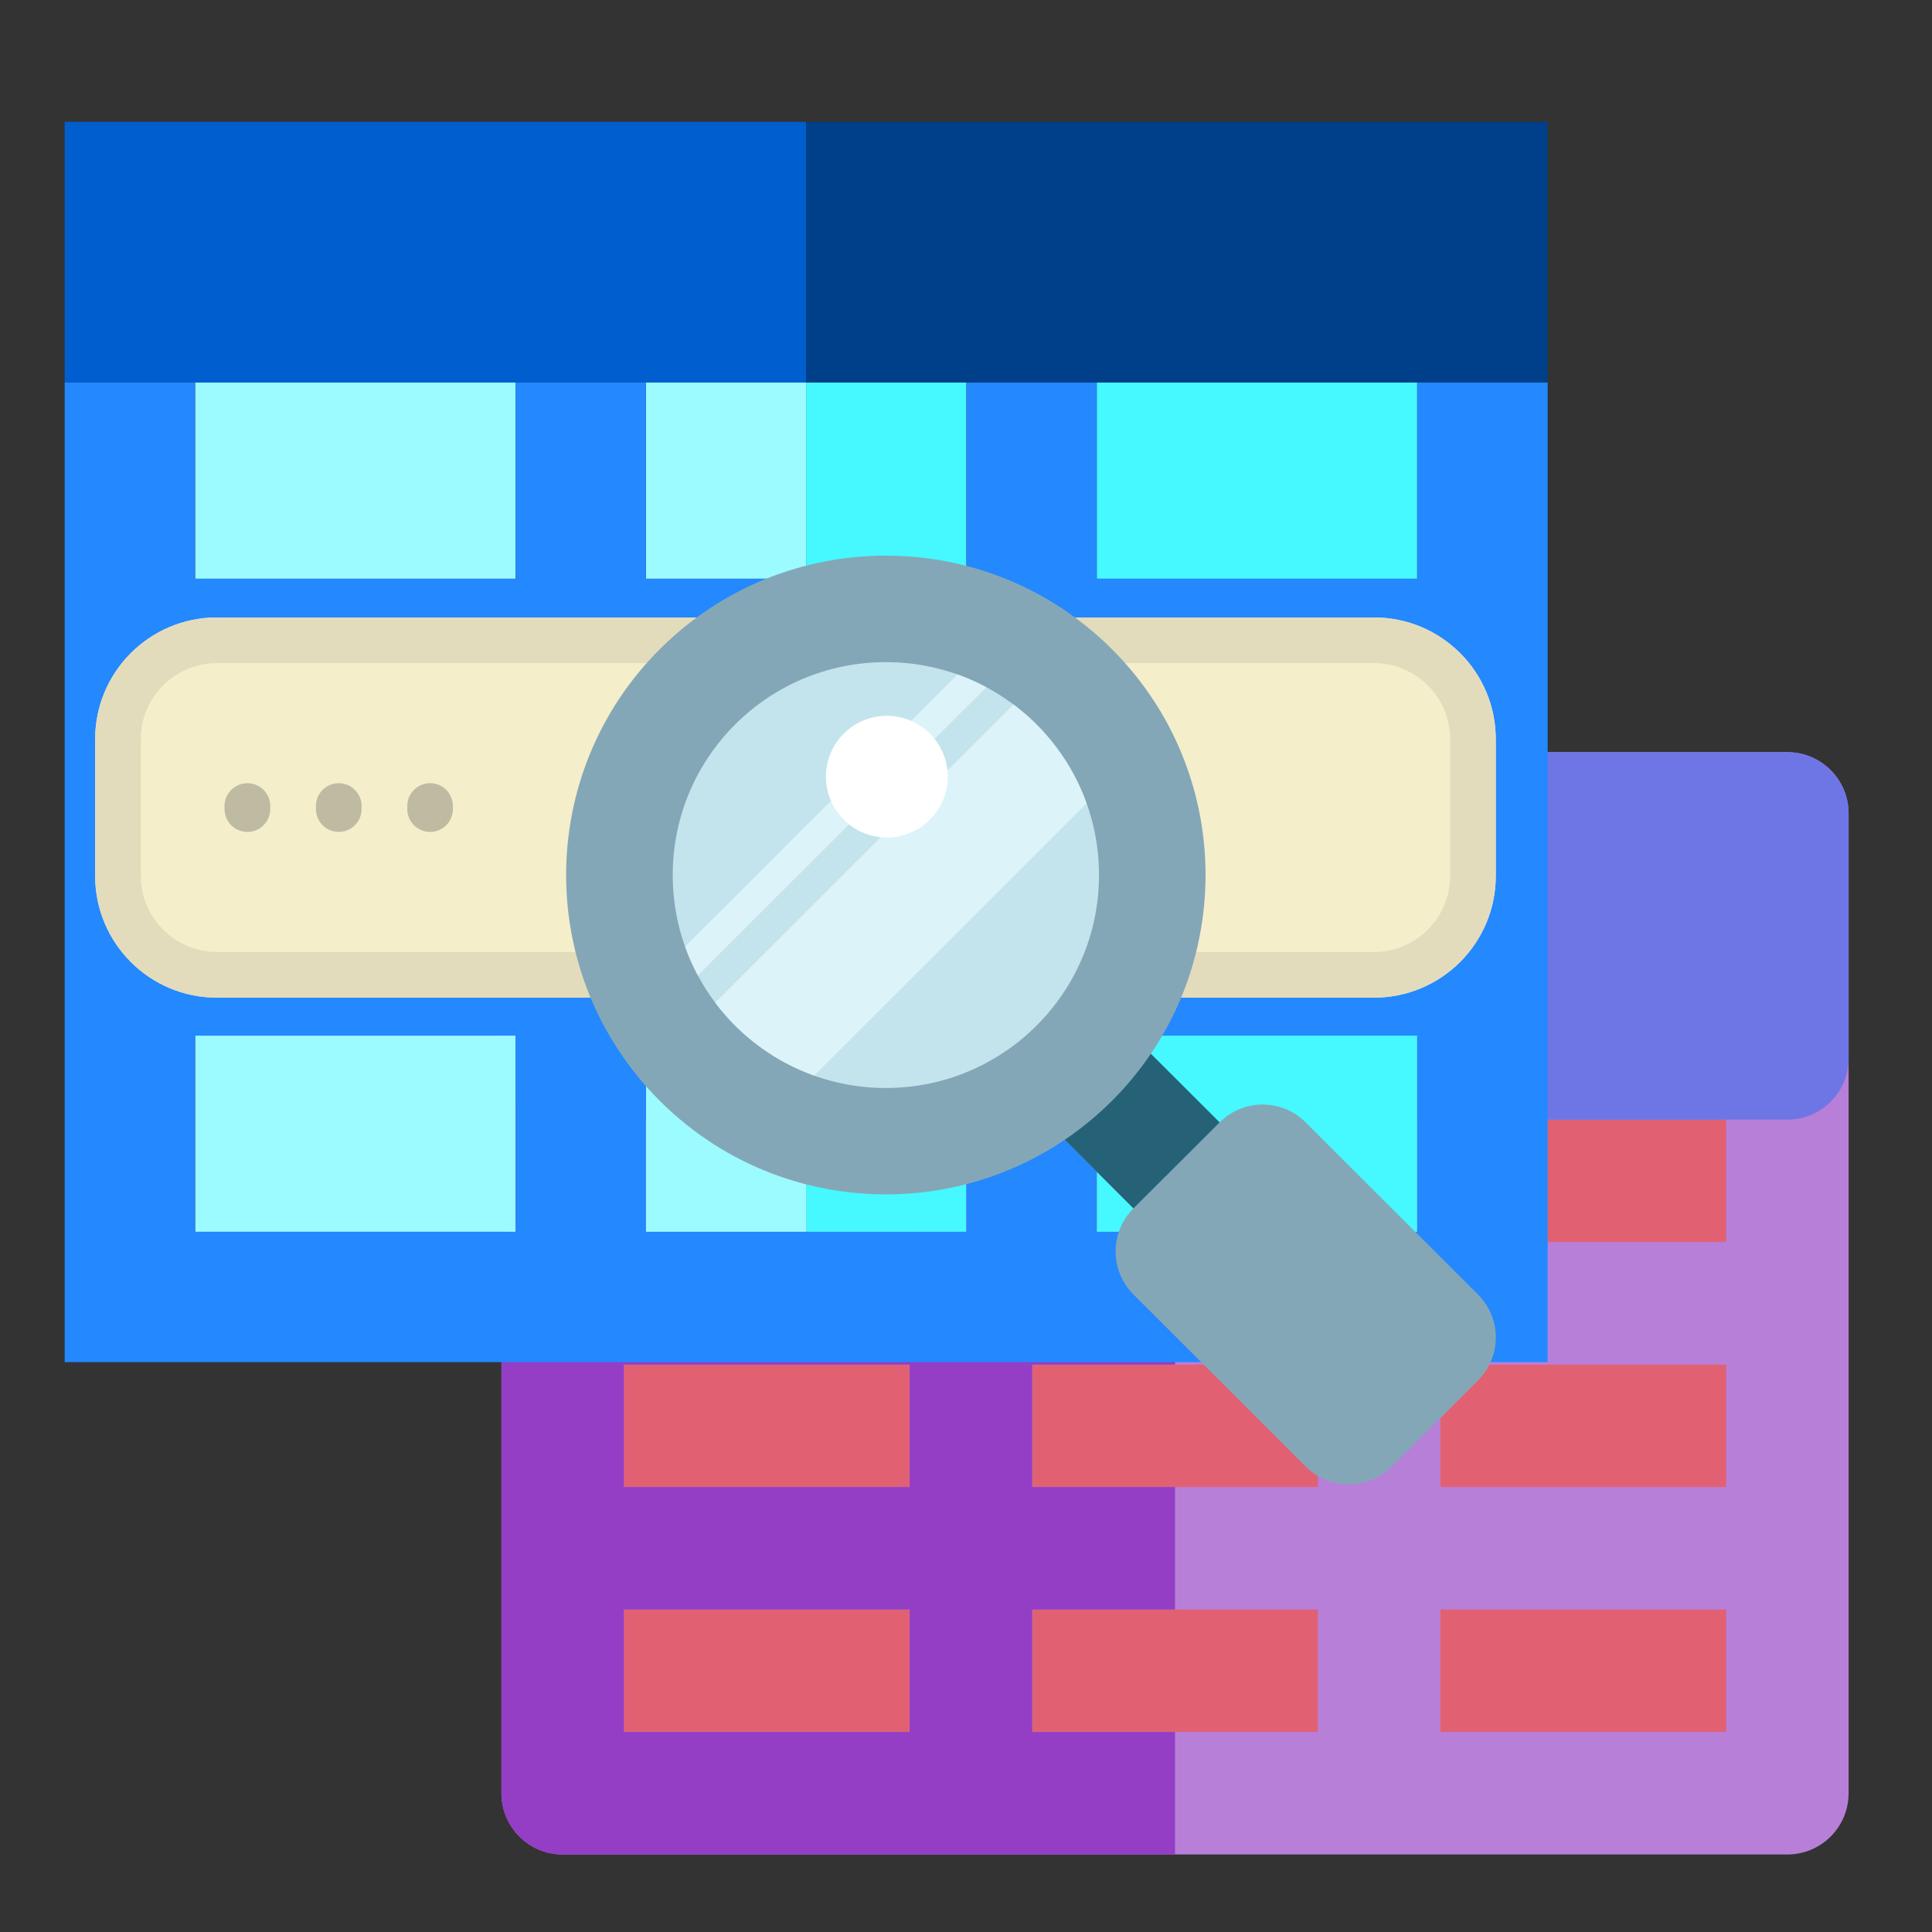 <?xml version="1.0" encoding="UTF-8"?>
<!DOCTYPE svg PUBLIC "-//W3C//DTD SVG 1.1//EN" "http://www.w3.org/Graphics/SVG/1.1/DTD/svg11.dtd">
<svg version="1.2" width="180.7mm" height="180.7mm" viewBox="0 0 18070 18070" preserveAspectRatio="xMidYMid" fill-rule="evenodd" stroke-width="28.222" stroke-linejoin="round" xmlns="http://www.w3.org/2000/svg" xmlns:ooo="http://xml.openoffice.org/svg/export" xmlns:xlink="http://www.w3.org/1999/xlink" xmlns:presentation="http://sun.com/xmlns/staroffice/presentation" xmlns:smil="http://www.w3.org/2001/SMIL20/" xmlns:anim="urn:oasis:names:tc:opendocument:xmlns:animation:1.0" xml:space="preserve">
 <rect x="0" y="0" width="18070" height="18070" fill="#333333" stroke="none"/>
 <defs class="ClipPathGroup">
  <clipPath id="presentation_clip_path" clipPathUnits="userSpaceOnUse">
   <rect x="0" y="0" width="18070" height="18070"/>
  </clipPath>
  <clipPath id="presentation_clip_path_shrink" clipPathUnits="userSpaceOnUse">
   <rect x="18" y="18" width="18034" height="18034"/>
  </clipPath>
 </defs>
 <defs class="TextShapeIndex">
  <g ooo:slide="id1" ooo:id-list="id3 id4 id5 id6"/>
 </defs>
 <defs class="EmbeddedBulletChars">
  <g id="bullet-char-template-57356" transform="scale(0,-0)">
   <path d="M 580,1141 L 1163,571 580,0 -4,571 580,1141 Z"/>
  </g>
  <g id="bullet-char-template-57354" transform="scale(0,-0)">
   <path d="M 8,1128 L 1137,1128 1137,0 8,0 8,1128 Z"/>
  </g>
  <g id="bullet-char-template-10146" transform="scale(0,-0)">
   <path d="M 174,0 L 602,739 174,1481 1456,739 174,0 Z M 1358,739 L 309,1346 659,739 1358,739 Z"/>
  </g>
  <g id="bullet-char-template-10132" transform="scale(0,-0)">
   <path d="M 2015,739 L 1276,0 717,0 1260,543 174,543 174,936 1260,936 717,1481 1274,1481 2015,739 Z"/>
  </g>
  <g id="bullet-char-template-10007" transform="scale(0,-0)">
   <path d="M 0,-2 C -7,14 -16,27 -25,37 L 356,567 C 262,823 215,952 215,954 215,979 228,992 255,992 264,992 276,990 289,987 310,991 331,999 354,1012 L 381,999 492,748 772,1049 836,1024 860,1049 C 881,1039 901,1025 922,1006 886,937 835,863 770,784 769,783 710,716 594,584 L 774,223 C 774,196 753,168 711,139 L 727,119 C 717,90 699,76 672,76 641,76 570,178 457,381 L 164,-76 C 142,-110 111,-127 72,-127 30,-127 9,-110 8,-76 1,-67 -2,-52 -2,-32 -2,-23 -1,-13 0,-2 Z"/>
  </g>
  <g id="bullet-char-template-10004" transform="scale(0,-0)">
   <path d="M 285,-33 C 182,-33 111,30 74,156 52,228 41,333 41,471 41,549 55,616 82,672 116,743 169,778 240,778 293,778 328,747 346,684 L 369,508 C 377,444 397,411 428,410 L 1163,1116 C 1174,1127 1196,1133 1229,1133 1271,1133 1292,1118 1292,1087 L 1292,965 C 1292,929 1282,901 1262,881 L 442,47 C 390,-6 338,-33 285,-33 Z"/>
  </g>
  <g id="bullet-char-template-9679" transform="scale(0,-0)">
   <path d="M 813,0 C 632,0 489,54 383,161 276,268 223,411 223,592 223,773 276,916 383,1023 489,1130 632,1184 813,1184 992,1184 1136,1130 1245,1023 1353,916 1407,772 1407,592 1407,412 1353,268 1245,161 1136,54 992,0 813,0 Z"/>
  </g>
  <g id="bullet-char-template-8226" transform="scale(0,-0)">
   <path d="M 346,457 C 273,457 209,483 155,535 101,586 74,649 74,723 74,796 101,859 155,911 209,963 273,989 346,989 419,989 480,963 531,910 582,859 608,796 608,723 608,648 583,586 532,535 482,483 420,457 346,457 Z"/>
  </g>
  <g id="bullet-char-template-8211" transform="scale(0,-0)">
   <path d="M -4,459 L 1135,459 1135,606 -4,606 -4,459 Z"/>
  </g>
  <g id="bullet-char-template-61548" transform="scale(0,-0)">
   <path d="M 173,740 C 173,903 231,1043 346,1159 462,1274 601,1332 765,1332 928,1332 1067,1274 1183,1159 1299,1043 1357,903 1357,740 1357,577 1299,437 1183,322 1067,206 928,148 765,148 601,148 462,206 346,322 231,437 173,577 173,740 Z"/>
  </g>
 </defs>
 <defs class="TextEmbeddedBitmaps"/>
 <g>
  <g id="id2" class="Master_Slide">
   <g id="bg-id2" class="Background"/>
   <g id="bo-id2" class="BackgroundObjects"/>
  </g>
 </g>
 <g class="SlideGroup">
  <g>
   <g id="container-id1">
    <g id="id1" class="Slide" clip-path="url(#presentation_clip_path)">
     <g class="Page">
      <g class="com.sun.star.drawing.CustomShape">
       <g id="id3">
        <rect class="BoundingBox" stroke="none" fill="none" x="5490" y="9690" width="11101" height="6601"/>
        <path fill="rgb(225,97,115)" stroke="none" d="M 11040,16290 L 5490,16290 5490,9690 16590,9690 16590,16290 11040,16290 Z"/>
       </g>
      </g>
      <g class="Graphic">
       <g id="id4">
        <rect class="BoundingBox" stroke="none" fill="none" x="4690" y="5890" width="12601" height="12601"/>
        <defs>
         <clipPath id="clip_path_1" clipPathUnits="userSpaceOnUse">
          <path d="M 4690,5890 L 17290,5890 17290,18490 4690,18490 4690,5890 Z"/>
         </clipPath>
        </defs>
        <g clip-path="url(#clip_path_1)">
         <path fill="rgb(184,127,217)" stroke="none" d="M 16717,7035 L 5263,7035 C 4946,7035 4690,7292 4690,7608 L 4690,9899 4690,12190 4690,14481 4690,16772 C 4690,17088 4946,17345 5263,17345 L 9081,17345 12899,17345 16717,17345 C 17034,17345 17290,17088 17290,16772 L 17290,14481 17290,12190 17290,9899 17290,7608 C 17290,7292 17034,7035 16717,7035 Z M 5835,16199 L 5835,15054 8508,15054 8508,16199 5835,16199 Z M 5835,13908 L 5835,12763 8508,12763 8508,13908 5835,13908 Z M 5835,11617 L 5835,10472 8508,10472 8508,11617 5835,11617 Z M 12326,16199 L 9654,16199 9654,15054 12326,15054 12326,16199 Z M 12326,13908 L 9654,13908 9654,12763 12326,12763 12326,13908 Z M 12326,11617 L 9654,11617 9654,10472 12326,10472 12326,11617 Z M 13472,16199 L 13472,15054 16145,15054 16145,16199 13472,16199 Z M 13472,13908 L 13472,12763 16145,12763 16145,13908 13472,13908 Z M 13472,11617 L 13472,10472 16145,10472 16145,11617 13472,11617 Z"/>
         <path fill="rgb(110,118,229)" stroke="none" d="M 16717,7035 L 5263,7035 C 4946,7035 4690,7292 4690,7608 L 4690,9899 C 4690,10215 4946,10472 5263,10472 L 5835,10472 8508,10472 9654,10472 12326,10472 13472,10472 16145,10472 16717,10472 C 17034,10472 17290,10215 17290,9899 L 17290,7608 C 17290,7292 17034,7035 16717,7035 L 16717,7035 Z"/>
         <path fill="rgb(66,78,222)" stroke="none" d="M 5263,7035 C 4946,7035 4690,7292 4690,7608 L 4690,9899 C 4690,10215 4946,10472 5263,10472 L 5835,10472 8508,10472 9654,10472 10990,10472 10990,7035 5263,7035 5263,7035 Z"/>
         <path fill="rgb(147,62,197)" stroke="none" d="M 9654,16199 L 9654,15054 10990,15054 10990,13908 9654,13908 9654,12763 10990,12763 10990,11617 9654,11617 9654,10472 8508,10472 8508,11617 5835,11617 5835,10472 5263,10472 C 4946,10472 4690,10215 4690,9899 L 4690,12190 4690,14481 4690,16772 C 4690,17088 4946,17345 5263,17345 L 9081,17345 10990,17345 10990,16199 9654,16199 9654,16199 Z M 5835,16199 L 5835,15054 8508,15054 8508,16199 5835,16199 Z M 5835,13908 L 5835,12763 8508,12763 8508,13908 5835,13908 Z"/>
        </g>
       </g>
      </g>
      <g class="Graphic">
       <g id="id5">
        <rect class="BoundingBox" stroke="none" fill="none" x="590" y="-10" width="13901" height="13901"/>
        <path fill="rgb(155,251,255)" stroke="none" d="M 3323,11521 L 1825,11521 1825,9686 4822,9686 4822,11521 3323,11521 Z"/>
        <path fill="rgb(155,251,255)" stroke="none" d="M 6791,5413 L 6041,5413 6041,3578 7540,3578 7540,5413 6791,5413 Z"/>
        <path fill="rgb(155,251,255)" stroke="none" d="M 6791,11521 L 6041,11521 6041,9686 7540,9686 7540,11521 6791,11521 Z"/>
        <path fill="rgb(155,251,255)" stroke="none" d="M 3323,5413 L 1825,5413 1825,3578 4822,3578 4822,5413 3323,5413 Z"/>
        <path fill="rgb(155,251,255)" stroke="none" d="M 3323,8467 L 1825,8467 1825,6632 4822,6632 4822,8467 3323,8467 Z"/>
        <path fill="rgb(155,251,255)" stroke="none" d="M 6791,8467 L 6041,8467 6041,6632 7540,6632 7540,8467 6791,8467 Z"/>
        <path fill="rgb(70,248,255)" stroke="none" d="M 11757,8467 L 10258,8467 10258,6632 13255,6632 13255,8467 11757,8467 Z"/>
        <path fill="rgb(70,248,255)" stroke="none" d="M 8289,5413 L 7540,5413 7540,3578 9039,3578 9039,5413 8289,5413 Z"/>
        <path fill="rgb(70,248,255)" stroke="none" d="M 11757,5413 L 10258,5413 10258,3578 13255,3578 13255,5413 11757,5413 Z"/>
        <path fill="rgb(70,248,255)" stroke="none" d="M 11757,11521 L 10258,11521 10258,9686 13255,9686 13255,11521 11757,11521 Z"/>
        <path fill="rgb(70,248,255)" stroke="none" d="M 8289,8467 L 7540,8467 7540,6632 9039,6632 9039,8467 8289,8467 Z"/>
        <path fill="rgb(70,248,255)" stroke="none" d="M 8289,11521 L 7540,11521 7540,9686 9039,9686 9039,11521 8289,11521 Z"/>
        <path fill="rgb(36,136,255)" stroke="none" d="M 13255,5413 L 10258,5413 10258,3578 9039,3578 9039,5413 6041,5413 6041,3578 4822,3578 4822,5413 1825,5413 1825,3578 605,3578 605,12740 14475,12740 14475,3578 13255,3578 13255,5413 Z M 1825,9686 L 4822,9686 4822,11521 1825,11521 1825,9686 Z M 9039,9686 L 9039,11521 6041,11521 6041,9686 9039,9686 Z M 13255,9686 L 13255,11521 10258,11521 10258,9686 13255,9686 Z M 13255,8467 L 10258,8467 10258,6632 13255,6632 13255,8467 Z M 9039,8467 L 6041,8467 6041,6632 9039,6632 9039,8467 Z M 4822,8467 L 1825,8467 1825,6632 4822,6632 4822,8467 Z"/>
        <path fill="rgb(0,94,206)" stroke="none" d="M 4073,3578 L 605,3578 605,1140 7540,1140 7540,3578 4073,3578 Z"/>
        <path fill="rgb(0,63,138)" stroke="none" d="M 11007,3578 L 7540,3578 7540,1140 14475,1140 14475,3578 11007,3578 Z"/>
       </g>
      </g>
      <g class="Graphic">
       <g id="id6">
        <rect class="BoundingBox" stroke="none" fill="none" x="890" y="2990" width="13101" height="13101"/>
        <defs>
         <clipPath id="clip_path_2" clipPathUnits="userSpaceOnUse">
          <path d="M 890,2990 L 13990,2990 13990,16090 890,16090 890,2990 Z"/>
         </clipPath>
        </defs>
        <g clip-path="url(#clip_path_2)">
         <path fill="rgb(244,238,203)" stroke="none" d="M 12851,9331 L 2029,9331 C 1400,9331 890,8821 890,8192 L 890,6914 C 890,6285 1400,5775 2029,5775 L 12851,5775 C 13480,5775 13990,6285 13990,6914 L 13990,8192 C 13990,8821 13480,9331 12851,9331 L 12851,9331 Z"/>
         <path fill="rgb(226,220,188)" stroke="none" d="M 12851,5775 L 2029,5775 C 1400,5775 890,6284 890,6913 L 890,8193 C 890,8822 1400,9331 2029,9331 L 12851,9331 C 13480,9331 13990,8822 13990,8193 L 13990,6913 C 13990,6284 13480,5775 12851,5775 L 12851,5775 Z M 13563,8193 C 13563,8585 13243,8904 12851,8904 L 2029,8904 C 1637,8904 1317,8585 1317,8193 L 1317,6913 C 1317,6521 1637,6202 2029,6202 L 12851,6202 C 13243,6202 13563,6521 13563,6913 L 13563,8193 13563,8193 Z"/>
         <path fill="rgb(191,187,163)" stroke="none" d="M 2528,7539 L 2528,7567 C 2528,7685 2432,7781 2314,7781 2196,7781 2100,7685 2100,7567 L 2100,7539 C 2100,7421 2196,7325 2314,7325 2432,7325 2528,7421 2528,7539 L 2528,7539 Z M 3168,7325 C 3050,7325 2955,7421 2955,7539 L 2955,7567 C 2955,7685 3050,7781 3168,7781 3286,7781 3382,7685 3382,7567 L 3382,7539 C 3382,7421 3286,7325 3168,7325 L 3168,7325 Z M 4023,7325 C 3905,7325 3809,7421 3809,7539 L 3809,7567 C 3809,7685 3905,7781 4023,7781 4141,7781 4236,7685 4236,7567 L 4236,7539 C 4236,7421 4141,7325 4023,7325 L 4023,7325 Z"/>
         <path fill="rgb(132,167,183)" stroke="none" d="M 13823,12107 L 12212,10498 C 11990,10275 11629,10275 11407,10498 L 10764,9856 C 11551,8694 11430,7101 10400,6072 9232,4905 7339,4905 6171,6072 5003,7239 5003,9130 6171,10296 7201,11325 8796,11447 9959,10660 L 9959,10660 10601,11302 C 10379,11525 10379,11885 10601,12107 L 12212,13716 C 12435,13939 12795,13939 13018,13716 L 13823,12912 C 14046,12689 14046,12329 13823,12107 L 13823,12107 Z"/>
         <path fill="rgb(37,98,119)" stroke="none" d="M 10764,9856 L 11407,10498 10601,11302 9959,10660 C 10114,10555 10262,10434 10400,10296 10538,10159 10659,10011 10764,9856 L 10764,9856 Z"/>
         <path fill="rgb(195,228,237)" stroke="none" d="M 10279,8184 C 10279,9284 9386,10176 8285,10176 7184,10176 6292,9284 6292,8184 6292,7084 7184,6193 8285,6193 9386,6193 10279,7084 10279,8184 L 10279,8184 Z"/>
         <path fill="rgb(220,243,249)" stroke="none" d="M 10163,7515 L 7616,10060 C 7243,9927 6922,9687 6689,9377 L 9479,6589 C 9790,6822 10030,7143 10163,7515 L 10163,7515 Z M 8955,6308 L 6408,8853 C 6441,8947 6481,9037 6527,9123 L 9225,6428 C 9139,6382 9049,6342 8955,6308 L 8955,6308 Z"/>
         <path fill="rgb(255,255,255)" stroke="none" d="M 8294,6695 C 8609,6695 8864,6950 8864,7264 8864,7578 8609,7833 8294,7833 7980,7833 7725,7578 7725,7264 7725,6950 7980,6695 8294,6695 L 8294,6695 Z"/>
        </g>
       </g>
      </g>
     </g>
    </g>
   </g>
  </g>
 </g>
</svg>